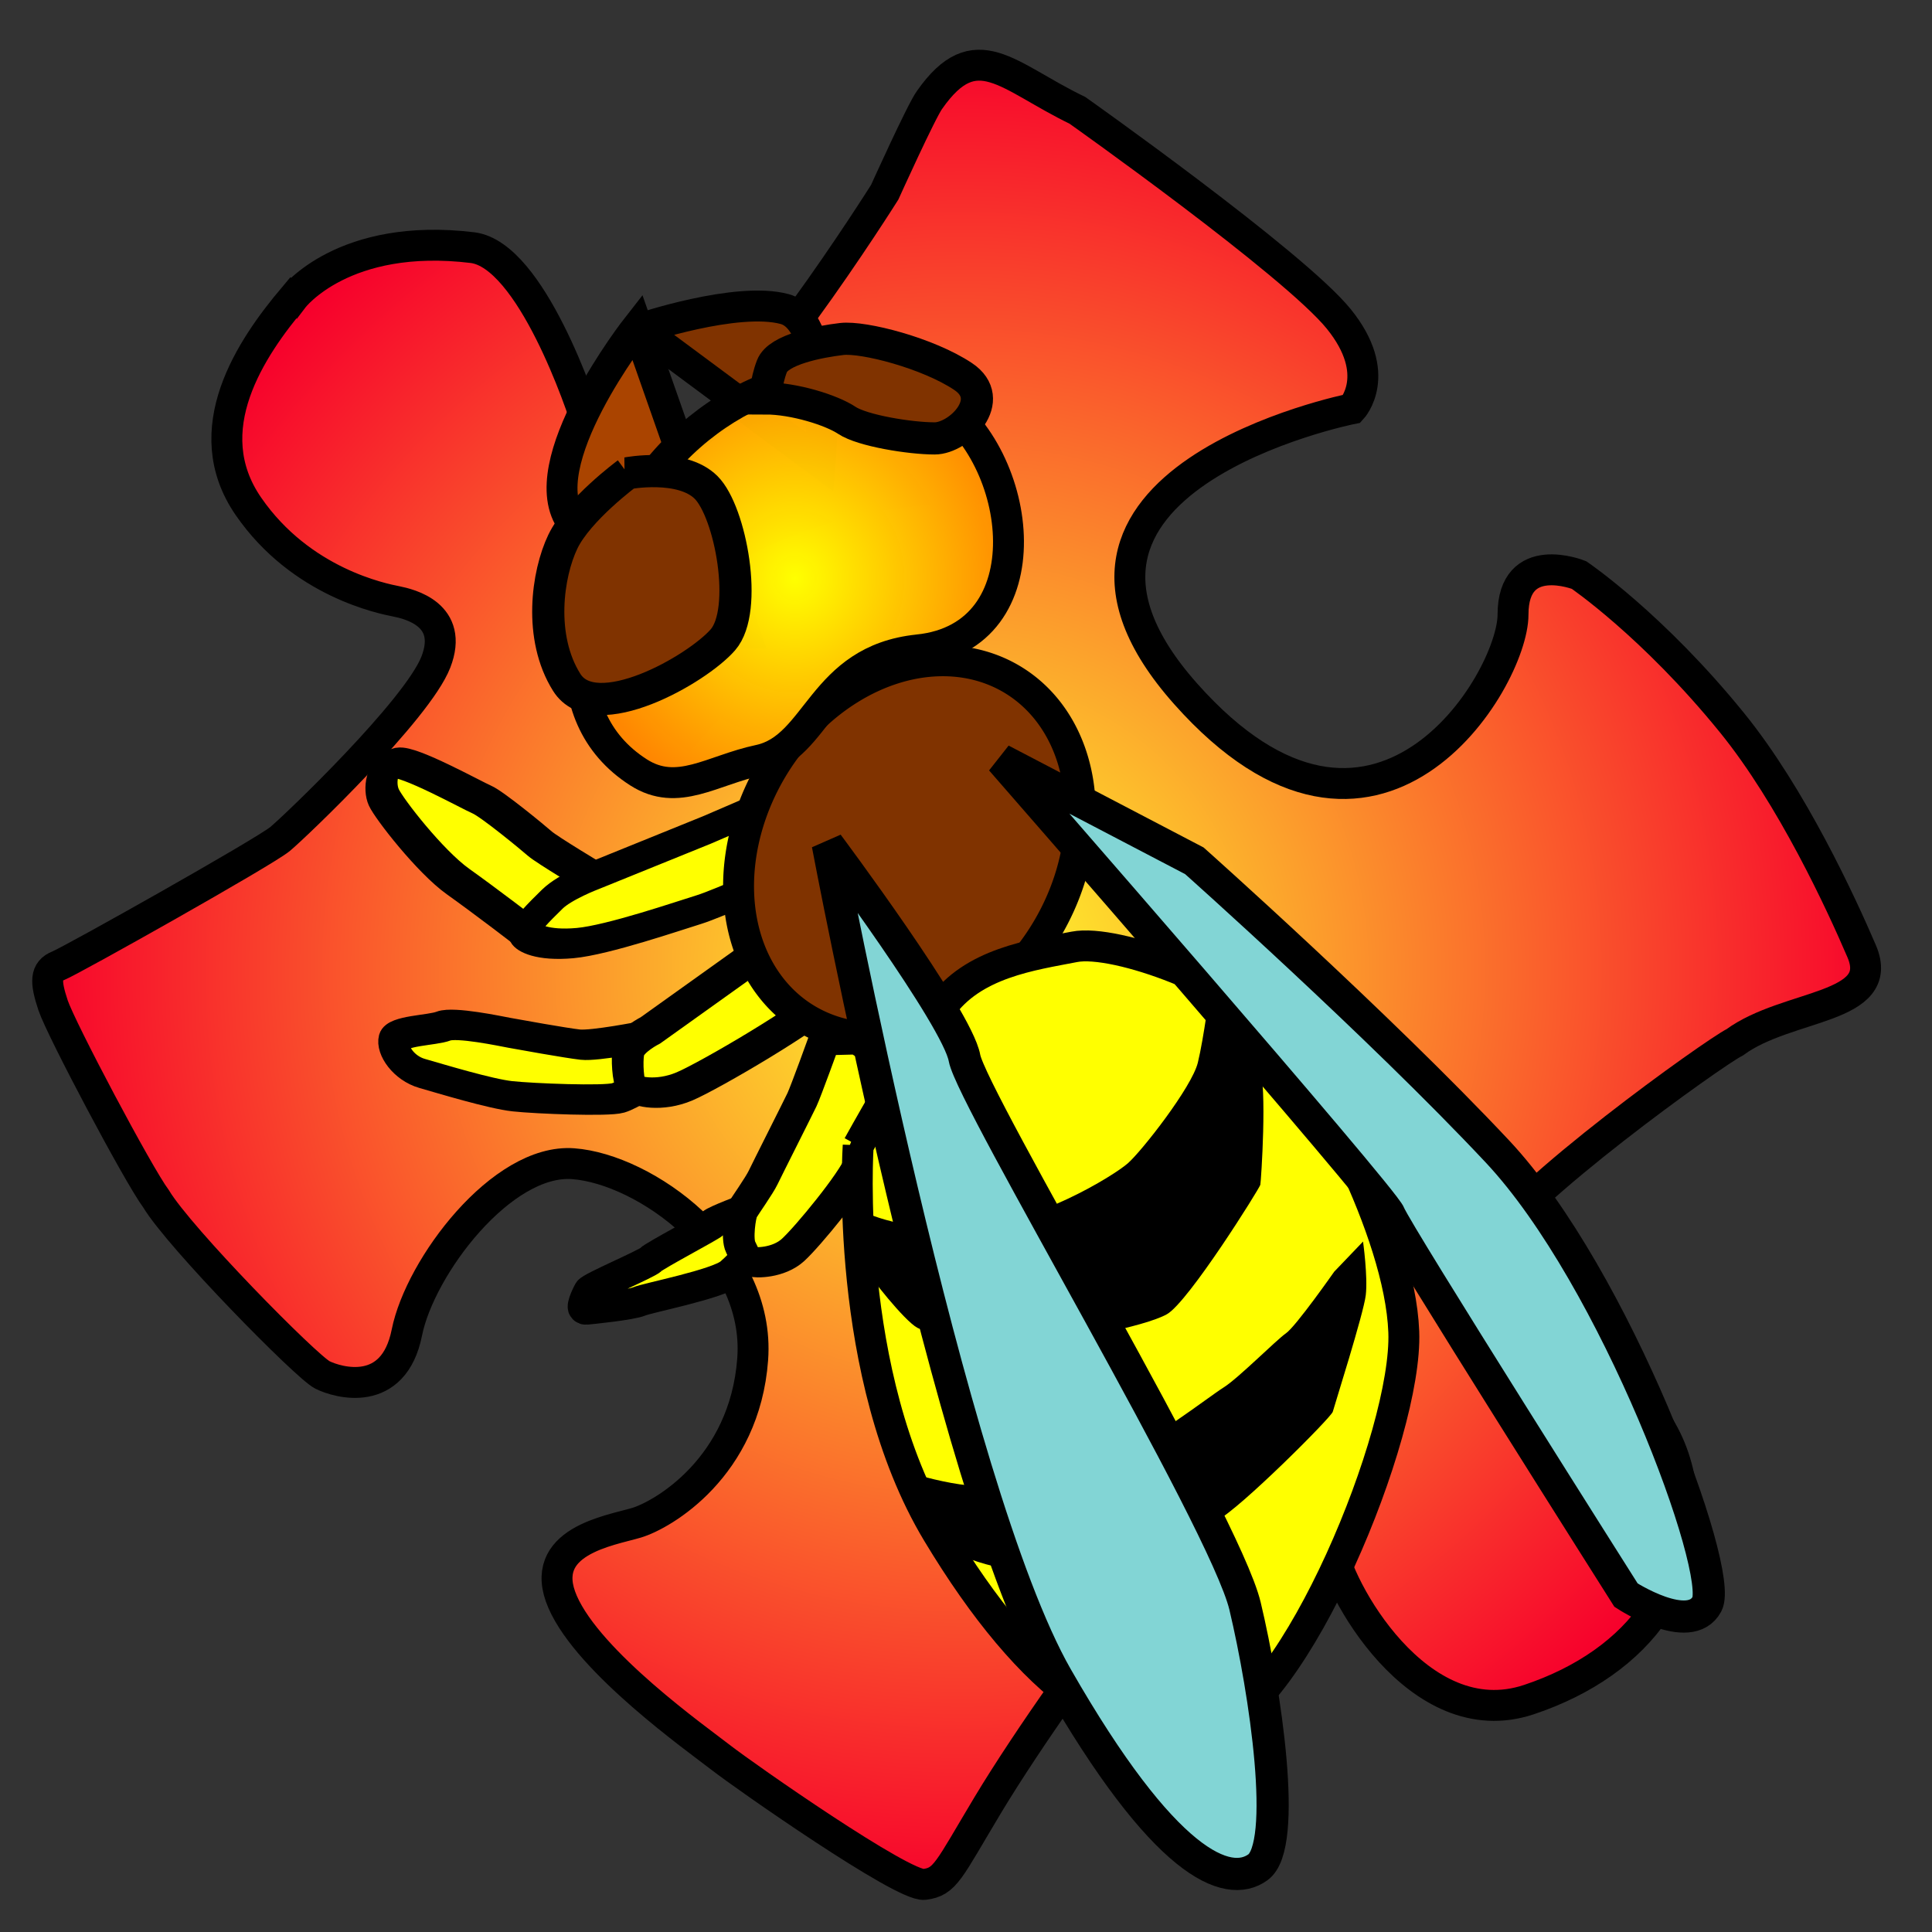 <?xml version="1.0" encoding="UTF-8" standalone="no"?>
<!-- Created with Inkscape (http://www.inkscape.org/) -->

<svg
   xmlns:dc="http://purl.org/dc/elements/1.1/"
   xmlns:cc="http://creativecommons.org/ns#"
   xmlns:rdf="http://www.w3.org/1999/02/22-rdf-syntax-ns#"
   xmlns:svg="http://www.w3.org/2000/svg"
   xmlns="http://www.w3.org/2000/svg"
   xmlns:xlink="http://www.w3.org/1999/xlink"
   xmlns:sodipodi="http://sodipodi.sourceforge.net/DTD/sodipodi-0.dtd"
   xmlns:inkscape="http://www.inkscape.org/namespaces/inkscape"
   width="100mm"
   height="100mm"
   viewBox="0 0 100 100"
   version="1.1"
   id="svg8"
   inkscape:version="0.92.2 2405546, 2018-03-11"
   sodipodi:docname="bee-logo.svg">
  <rect x="0" y="0" width="100" height="100" fill="#333333" stroke="none"/>
  <defs
     id="defs2">
    <linearGradient
       inkscape:collect="always"
       id="linearGradient1359">
      <stop
         style="stop-color:#ffff00;stop-opacity:1;"
         offset="0"
         id="stop1355" />
      <stop
         style="stop-color:#ff8700;stop-opacity:0.98"
         offset="1"
         id="stop1357" />
    </linearGradient>
    <linearGradient
       inkscape:collect="always"
       id="linearGradient1317">
      <stop
         style="stop-color:#ffff2c;stop-opacity:1"
         offset="0"
         id="stop1313" />
      <stop
         style="stop-color:#f7002c;stop-opacity:1"
         offset="1"
         id="stop1315" />
    </linearGradient>
    <radialGradient
       inkscape:collect="always"
       xlink:href="#linearGradient1317"
       id="radialGradient1319"
       cx="49.787"
       cy="247.099"
       fx="49.787"
       fy="247.099"
       r="48.122"
       gradientTransform="matrix(1,0,0,1.003,0,-0.629)"
       gradientUnits="userSpaceOnUse" />
    <radialGradient
       inkscape:collect="always"
       xlink:href="#linearGradient1359"
       id="radialGradient1361"
       cx="41.147"
       cy="226.935"
       fx="41.147"
       fy="226.935"
       r="11.552"
       gradientTransform="matrix(1,0,0,1.045,0,-10.213)"
       gradientUnits="userSpaceOnUse" />
  </defs>
  <sodipodi:namedview
     id="base"
     pagecolor="#ffffff"
     bordercolor="#666666"
     borderopacity="1.0"
     inkscape:pageopacity="0.0"
     inkscape:pageshadow="2"
     inkscape:zoom="0.98994949"
     inkscape:cx="360.8626"
     inkscape:cy="193.5355"
     inkscape:document-units="mm"
     inkscape:current-layer="layer1"
     showgrid="false"
     inkscape:window-width="1920"
     inkscape:window-height="1023"
     inkscape:window-x="1920"
     inkscape:window-y="0"
     inkscape:window-maximized="1"
     inkscape:snap-global="false"
     units="px" />
  <style
     type="text/css"
     media="screen"
     id="style4">
   @keyframes hideshow {
     0% { opacity: 1; transform: translateY(0px);}
     50% { opacity: .5; transform: translateY(-2px); }
     100% { opacity: 1; transform: translateY(0px); }
   }
   #g968{
     background:#999;
     width:10px;
     animation: hideshow 1s ease-out infinite;
     animation-delay: .25s;
   }
  </style>
  <g
     inkscape:label="Layer 1"
     inkscape:groupmode="layer"
     id="layer1"
     transform="translate(0,-197)">
    <path
       style="fill:url(#radialGradient1319);fill-opacity:1;fill-rule:evenodd;stroke:#000000;stroke-width:1.6;stroke-linecap:butt;stroke-linejoin:miter;stroke-miterlimit:4;stroke-dasharray:none;stroke-opacity:1"
       d="m 15.181,212.413 c -2.186,2.596 -5.056,6.832 -2.323,10.795 2.733,3.963 6.969,4.782 7.652,4.919 0.683,0.137 3.006,0.683 2.05,3.143 -0.956,2.46 -7.242,8.472 -8.062,9.155 -0.82,0.683 -10.795,6.286 -11.478,6.559 -0.683,0.273 -0.683,0.82 -0.273,2.05 0.41,1.23 4.412,8.785 5.329,10.014 1.218,2.032 7.789,8.706 8.609,9.116 0.82,0.41 3.689,1.23 4.373,-2.186 0.683,-3.416 4.919,-9.018 8.609,-8.745 3.689,0.273 9.702,4.509 9.292,10.112 -0.41,5.602 -4.646,8.062 -6.012,8.472 -1.366,0.41 -5.192,0.957 -3.826,4.099 1.366,3.143 6.969,7.105 8.199,8.062 1.23,0.957 9.428,6.695 10.522,6.559 1.093,-0.137 1.23,-0.683 3.279,-4.099 2.05,-3.416 6.012,-9.018 7.242,-10.248 1.23,-1.23 5.192,-6.012 6.969,-6.286 1.776,-0.273 3.279,0.82 3.553,3.006 0.273,2.186 4.509,9.975 10.248,8.062 5.739,-1.913 9.155,-6.422 7.652,-12.025 -1.503,-5.602 -7.925,-6.559 -8.882,-6.695 -0.956,-0.137 -2.596,-1.776 -0.956,-4.646 1.64,-2.869 11.751,-10.112 12.844,-10.658 2.726,-2.005 7.856,-1.704 6.567,-4.715 -1.066,-2.486 -3.613,-8.007 -6.704,-11.818 -4.099,-5.056 -7.925,-7.652 -7.925,-7.652 0,0 -3.416,-1.366 -3.416,2.05 0,3.416 -7.105,15.167 -16.944,4.099 -9.838,-11.068 8.609,-14.757 8.609,-14.757 0,0 1.64,-1.776 -0.683,-4.646 -2.323,-2.869 -13.528,-10.798 -13.528,-10.798 -3.655,-1.766 -5.259,-3.955 -7.652,-0.544 -0.41,0.547 -2.323,4.782 -2.323,4.782 0,0 -7.652,12.161 -10.658,12.981 -3.006,0.82 -4.236,0.683 -4.646,-0.683 -0.41,-1.366 -3.006,-9.018 -6.012,-9.428 -6.696,-0.82 -9.292,2.596 -9.292,2.596 z"
       id="path1246"
       inkscape:connector-curvature="0"
       sodipodi:nodetypes="ccccccscccscccscsscsccccccccscccccccccc" />
    <path
       style="fill:#803300;fill-rule:evenodd;stroke:#000000;stroke-width:1.6;stroke-linecap:butt;stroke-linejoin:miter;stroke-miterlimit:4;stroke-dasharray:none;stroke-opacity:1"
       d="m 33.131,214.019 9.324,6.917 c 0,0 0.637,-7.268 -1.841,-7.939 -2.478,-0.671 -7.483,1.021 -7.483,1.021 z"
       id="path1172"
       inkscape:connector-curvature="0" />
    <path
       style="opacity:1;vector-effect:none;fill:#ffff00;fill-opacity:0.831;stroke:#000000;stroke-width:0.166;stroke-linecap:butt;stroke-linejoin:miter;stroke-miterlimit:4;stroke-dasharray:none;stroke-dashoffset:0;stroke-opacity:1;paint-order:stroke fill markers"
       id="path1140-9-3"
       transform="matrix(0.72,-0.694,0.793,0.609,0,0)"
       ry="11.813"
       rx="9.111"
       cy="904.916"
       cx="-512.691" />
    <g
       id="g1272"
       transform="matrix(0.356,0.471,-0.579,0.438,449.803,-281.62)"
       style="stroke-width:2.444;stroke-miterlimit:4;stroke-dasharray:none">
      <path
         inkscape:connector-curvature="0"
         id="path1268"
         d="m 279.701,895.731 c 0,0 -4.477,1.47 -5.279,1.604 -0.802,0.134 -5.279,1.002 -6.147,1.403 -0.869,0.401 -6.615,2.472 -7.149,3.341 -0.535,0.869 0.735,1.938 1.804,2.138 1.069,0.2 6.949,0.134 9.822,-0.601 2.873,-0.735 7.35,-1.737 7.35,-1.737 l 1.27,-4.811 z"
         style="fill:#ffff00;fill-rule:evenodd;stroke:#000000;stroke-width:2.444;stroke-linecap:butt;stroke-linejoin:miter;stroke-miterlimit:4;stroke-dasharray:none;stroke-opacity:1" />
      <path
         inkscape:connector-curvature="0"
         id="path1266"
         d="m 284.645,879.494 -2.339,7.751 -2.74,8.285 c 0,0 -0.802,2.205 -0.601,3.475 0.2,1.27 0.468,2.94 0.935,3.007 0.468,0.067 1.804,-0.401 3.341,-2.405 1.537,-2.005 3.608,-7.149 4.21,-8.486 0.601,-1.336 2.138,-6.749 2.339,-7.55 0.2,-0.802 0.802,-3.341 0.802,-3.341 l -1.938,-1.336 -3.007,-0.601 z"
         style="fill:#ffff00;fill-rule:evenodd;stroke:#000000;stroke-width:2.444;stroke-linecap:butt;stroke-linejoin:miter;stroke-miterlimit:4;stroke-dasharray:none;stroke-opacity:1" />
    </g>
    <g
       id="g1280"
       style="fill:#ffff00;stroke-width:2.094;stroke-miterlimit:4;stroke-dasharray:none"
       transform="matrix(0.661,0.48,-0.42,0.579,148.43,-349.132)">
      <path
         inkscape:connector-curvature="0"
         id="path1276"
         d="m 317.122,772.966 c 0,0 -2.221,2.74 -3.024,3.26 -0.803,0.52 -3.544,2.032 -4.063,2.315 -0.52,0.283 -3.213,1.654 -3.638,2.41 -0.425,0.756 -2.221,2.221 -1.984,2.929 0.236,0.709 1.512,1.228 2.646,0.756 1.134,-0.472 4.252,-1.701 5.481,-2.504 1.228,-0.803 5.008,-3.685 5.481,-4.394 0.472,-0.709 0.945,-2.315 0.945,-2.315 l -0.047,-2.126 z"
         style="fill:#ffff00;fill-rule:evenodd;stroke:#000000;stroke-width:2.094;stroke-linecap:butt;stroke-linejoin:miter;stroke-miterlimit:4;stroke-dasharray:none;stroke-opacity:1" />
      <path
         inkscape:connector-curvature="0"
         id="path1274"
         d="m 322.13,754.871 -2.457,8.977 -2.504,8.552 c 0,0 -0.661,1.465 -0.378,2.126 0.283,0.661 1.134,1.843 1.512,1.984 0.378,0.142 1.795,-0.567 2.693,-2.268 0.898,-1.701 3.921,-9.591 4.11,-11.576 0.189,-1.984 0.992,-8.363 0.992,-8.363 l -2.126,-0.52 z"
         style="fill:#ffff00;fill-rule:evenodd;stroke:#000000;stroke-width:2.094;stroke-linecap:butt;stroke-linejoin:miter;stroke-miterlimit:4;stroke-dasharray:none;stroke-opacity:1" />
    </g>
    <path
       style="opacity:1;vector-effect:none;fill:#803300;fill-opacity:1;stroke:#000000;stroke-width:1.6;stroke-linecap:butt;stroke-linejoin:miter;stroke-miterlimit:4;stroke-dasharray:none;stroke-dashoffset:0;stroke-opacity:1;paint-order:normal"
       d="m 53.899,245.574 a 8.236,10.278 31.635 0 1 -12.451,3.985 8.236,10.278 31.635 0 1 -1.201,-13.213 8.236,10.278 31.635 0 1 12.451,-3.985 8.236,10.278 31.635 0 1 1.201,13.213 z"
       id="path1140-9-3-7-8"
       inkscape:connector-curvature="0" />
    <g
       id="g1288"
       transform="matrix(0.609,0.22,-0.207,0.572,-1.894,-253.338)"
       style="stroke-width:2.549;stroke-miterlimit:4;stroke-dasharray:none">
      <path
         inkscape:connector-curvature="0"
         id="path1284"
         d="m 328.474,770.334 c 0,0 -2.005,1.804 -2.205,2.205 -0.2,0.401 -3.475,4.209 -3.675,4.677 -0.2,0.468 -3.675,3.875 -3.742,4.276 -0.067,0.401 -0.2,1.804 0.2,1.604 0.401,-0.2 3.274,-1.67 3.809,-2.205 0.535,-0.535 5.479,-3.675 6.147,-4.944 0.668,-1.27 1.27,-3.14 1.27,-3.14 v -1.871 z"
         style="fill:#ffff00;fill-rule:evenodd;stroke:#000000;stroke-width:2.549;stroke-linecap:butt;stroke-linejoin:miter;stroke-miterlimit:4;stroke-dasharray:none;stroke-opacity:1" />
      <path
         inkscape:connector-curvature="0"
         id="path1282"
         d="m 329.677,754.632 c 0,0 0,4.677 -0.067,5.412 -0.067,0.735 -0.735,6.615 -0.802,7.35 -0.067,0.735 -0.601,2.806 -0.668,3.207 -0.067,0.401 0.334,2.472 0.869,3.007 0.535,0.535 0.735,0.869 1.136,0.869 0.401,0 2.138,-0.668 2.873,-2.138 0.735,-1.47 2.673,-7.283 2.673,-8.887 0,-1.604 0.267,-5.011 -0.134,-5.813 -0.401,-0.802 -1.47,-3.541 -1.47,-3.541 l -2.005,-0.468 z"
         style="fill:#ffff00;fill-rule:evenodd;stroke:#000000;stroke-width:2.549;stroke-linecap:butt;stroke-linejoin:miter;stroke-miterlimit:4;stroke-dasharray:none;stroke-opacity:1" />
    </g>
    <path
       style="fill:#aa4400;fill-rule:evenodd;stroke:#000000;stroke-width:1.6;stroke-linecap:butt;stroke-linejoin:miter;stroke-miterlimit:4;stroke-dasharray:none;stroke-opacity:1"
       d="m 38.546,229.778 -5.562,-15.853 c 0,0 -5.623,7.166 -3.354,10.135 2.269,2.969 8.915,5.718 8.915,5.718 z"
       id="path1172-1"
       inkscape:connector-curvature="0" />
    <path
       style="opacity:1;vector-effect:none;fill:url(#radialGradient1361);fill-opacity:1;stroke:#000000;stroke-width:1.6;stroke-linecap:butt;stroke-linejoin:miter;stroke-miterlimit:4;stroke-dasharray:none;stroke-dashoffset:0;stroke-opacity:1;paint-order:normal"
       d="m 47.523,230.639 c -5.049,0.521 -5.155,5.053 -8.231,5.706 -2.434,0.516 -4.219,1.93 -6.244,0.631 -4.585,-2.941 -3.502,-9.233 0.277,-14.714 3.778,-5.481 10.558,-7.54 15.144,-4.599 4.585,2.941 5.677,12.293 -0.945,12.976 z"
       id="path1140-9-3-7"
       inkscape:connector-curvature="0"
       sodipodi:nodetypes="sscscs" />
    <path
       style="fill:#ffff00;fill-rule:evenodd;stroke:#000000;stroke-width:1.6;stroke-linecap:butt;stroke-linejoin:miter;stroke-miterlimit:4;stroke-dasharray:none;stroke-opacity:1"
       d="m 44.419,256.3 c 0,0 -0.794,11.888 4.094,20.025 4.888,8.136 9.761,11.484 14.142,10.233 4.38,-1.251 10.209,-15.328 10.004,-20.622 -0.205,-5.294 -4.648,-13.219 -6.594,-15.596 -1.946,-2.377 -8.285,-4.756 -10.459,-4.331 -2.174,0.425 -5.271,0.829 -6.907,3.172 -1.636,2.343 -4.28,7.119 -4.28,7.119 z"
       id="path1229"
       inkscape:connector-curvature="0" />
    <path
       style="fill:#000000;fill-rule:evenodd;stroke:none;stroke-width:0.265px;stroke-linecap:butt;stroke-linejoin:miter;stroke-opacity:1"
       d="m 44.435,259.587 c 0,0 1.879,1.137 5.518,0.963 3.639,-0.174 7.693,-2.698 8.421,-3.335 0.728,-0.637 3.317,-3.945 3.626,-5.212 0.309,-1.267 0.632,-3.794 0.632,-3.794 0,0 2.159,3.006 2.562,4.006 0.404,1 0.081,5.923 0.04,6.111 -0.041,0.187 -3.714,6.063 -4.835,6.698 -1.121,0.635 -5.472,1.522 -7.347,1.413 -1.875,-0.108 -4.9,-0.348 -5.573,-0.713 -0.673,-0.365 -2.493,-2.675 -2.647,-3.017 -0.154,-0.342 -0.399,-3.12 -0.399,-3.12 z"
       id="path1309"
       inkscape:connector-curvature="0" />
    <path
       style="fill:#000000;fill-rule:evenodd;stroke:none;stroke-width:0.265px;stroke-linecap:butt;stroke-linejoin:miter;stroke-opacity:1"
       d="m 46.382,272.998 c 0,0 3.516,1.254 5.327,0.844 1.811,-0.41 4.316,-0.93 5.943,-1.457 1.627,-0.527 4.925,-3.096 5.687,-3.574 0.762,-0.478 2.704,-2.439 3.223,-2.801 0.519,-0.362 2.496,-3.187 2.496,-3.187 l 1.493,-1.56 c 0,0 0.254,1.817 0.141,2.775 -0.112,0.957 -1.634,5.748 -1.707,6.033 -0.073,0.285 -4.806,5.023 -6.002,5.634 -1.196,0.611 -6.655,2.569 -7.997,2.608 -1.342,0.038 -2.772,-0.103 -3.609,-0.266 -0.838,-0.163 -2.503,-0.84 -2.774,-1.028 -0.271,-0.189 -1.095,-1.029 -1.201,-1.24 -0.106,-0.211 -1.019,-2.782 -1.019,-2.782 z"
       id="path1311"
       inkscape:connector-curvature="0" />
    <path
       style="fill:#82d5d5;fill-opacity:1;fill-rule:evenodd;stroke:#000000;stroke-width:1.665;stroke-linecap:butt;stroke-linejoin:miter;stroke-miterlimit:4;stroke-dasharray:none;stroke-opacity:1"
       d="m 42.845,240.7 c 0,0 6.291,33.398 11.855,43.111 5.564,9.713 8.838,10.975 10.41,9.839 1.572,-1.136 0.387,-9.096 -0.667,-13.522 -1.054,-4.426 -14.141,-26.268 -14.521,-28.367 -0.38,-2.099 -7.077,-11.061 -7.077,-11.061 z"
       id="path848"
       inkscape:connector-curvature="0" />
    <path
       style="fill:#82d5d5;fill-opacity:1;fill-rule:evenodd;stroke:#000000;stroke-width:1.665;stroke-linecap:butt;stroke-linejoin:miter;stroke-miterlimit:4;stroke-dasharray:none;stroke-opacity:1"
       d="m 51.821,236.329 c 0,0 19.778,22.652 20.108,23.547 0.331,0.895 12.235,19.689 12.235,19.689 0,0 3.291,2.146 4.188,0.463 0.897,-1.683 -4.725,-16.903 -10.85,-23.433 C 71.378,250.066 61.82,241.555 61.82,241.555 Z"
       id="path850"
       inkscape:connector-curvature="0" />
    <path
       style="fill:#803300;fill-rule:evenodd;stroke:#000000;stroke-width:1.665;stroke-linecap:butt;stroke-linejoin:miter;stroke-opacity:1;stroke-miterlimit:4;stroke-dasharray:none"
       d="m 32.473,221.496 c 0,0 2.806,-0.535 4.076,0.735 1.27,1.27 2.205,6.348 0.869,7.884 -1.336,1.537 -6.615,4.544 -8.085,2.205 -1.47,-2.339 -1.002,-5.613 -0.2,-7.283 0.802,-1.67 3.341,-3.541 3.341,-3.541 z"
       id="path852"
       inkscape:connector-curvature="0"
       sodipodi:nodetypes="cssccc" />
    <path
       style="fill:#803300;fill-rule:evenodd;stroke:#000000;stroke-width:1.665;stroke-linecap:butt;stroke-linejoin:miter;stroke-opacity:1;stroke-miterlimit:4;stroke-dasharray:none"
       d="m 39.623,217.621 c 1.47,0 3.408,0.601 4.209,1.136 0.802,0.535 3.274,0.935 4.544,0.935 1.27,0 3.274,-2.005 1.47,-3.207 -1.804,-1.203 -5.145,-2.071 -6.281,-1.938 -1.136,0.134 -3.274,0.535 -3.608,1.403 -0.334,0.869 -0.334,1.67 -0.334,1.67 z"
       id="path854"
       inkscape:connector-curvature="0" />
  </g>
</svg>
